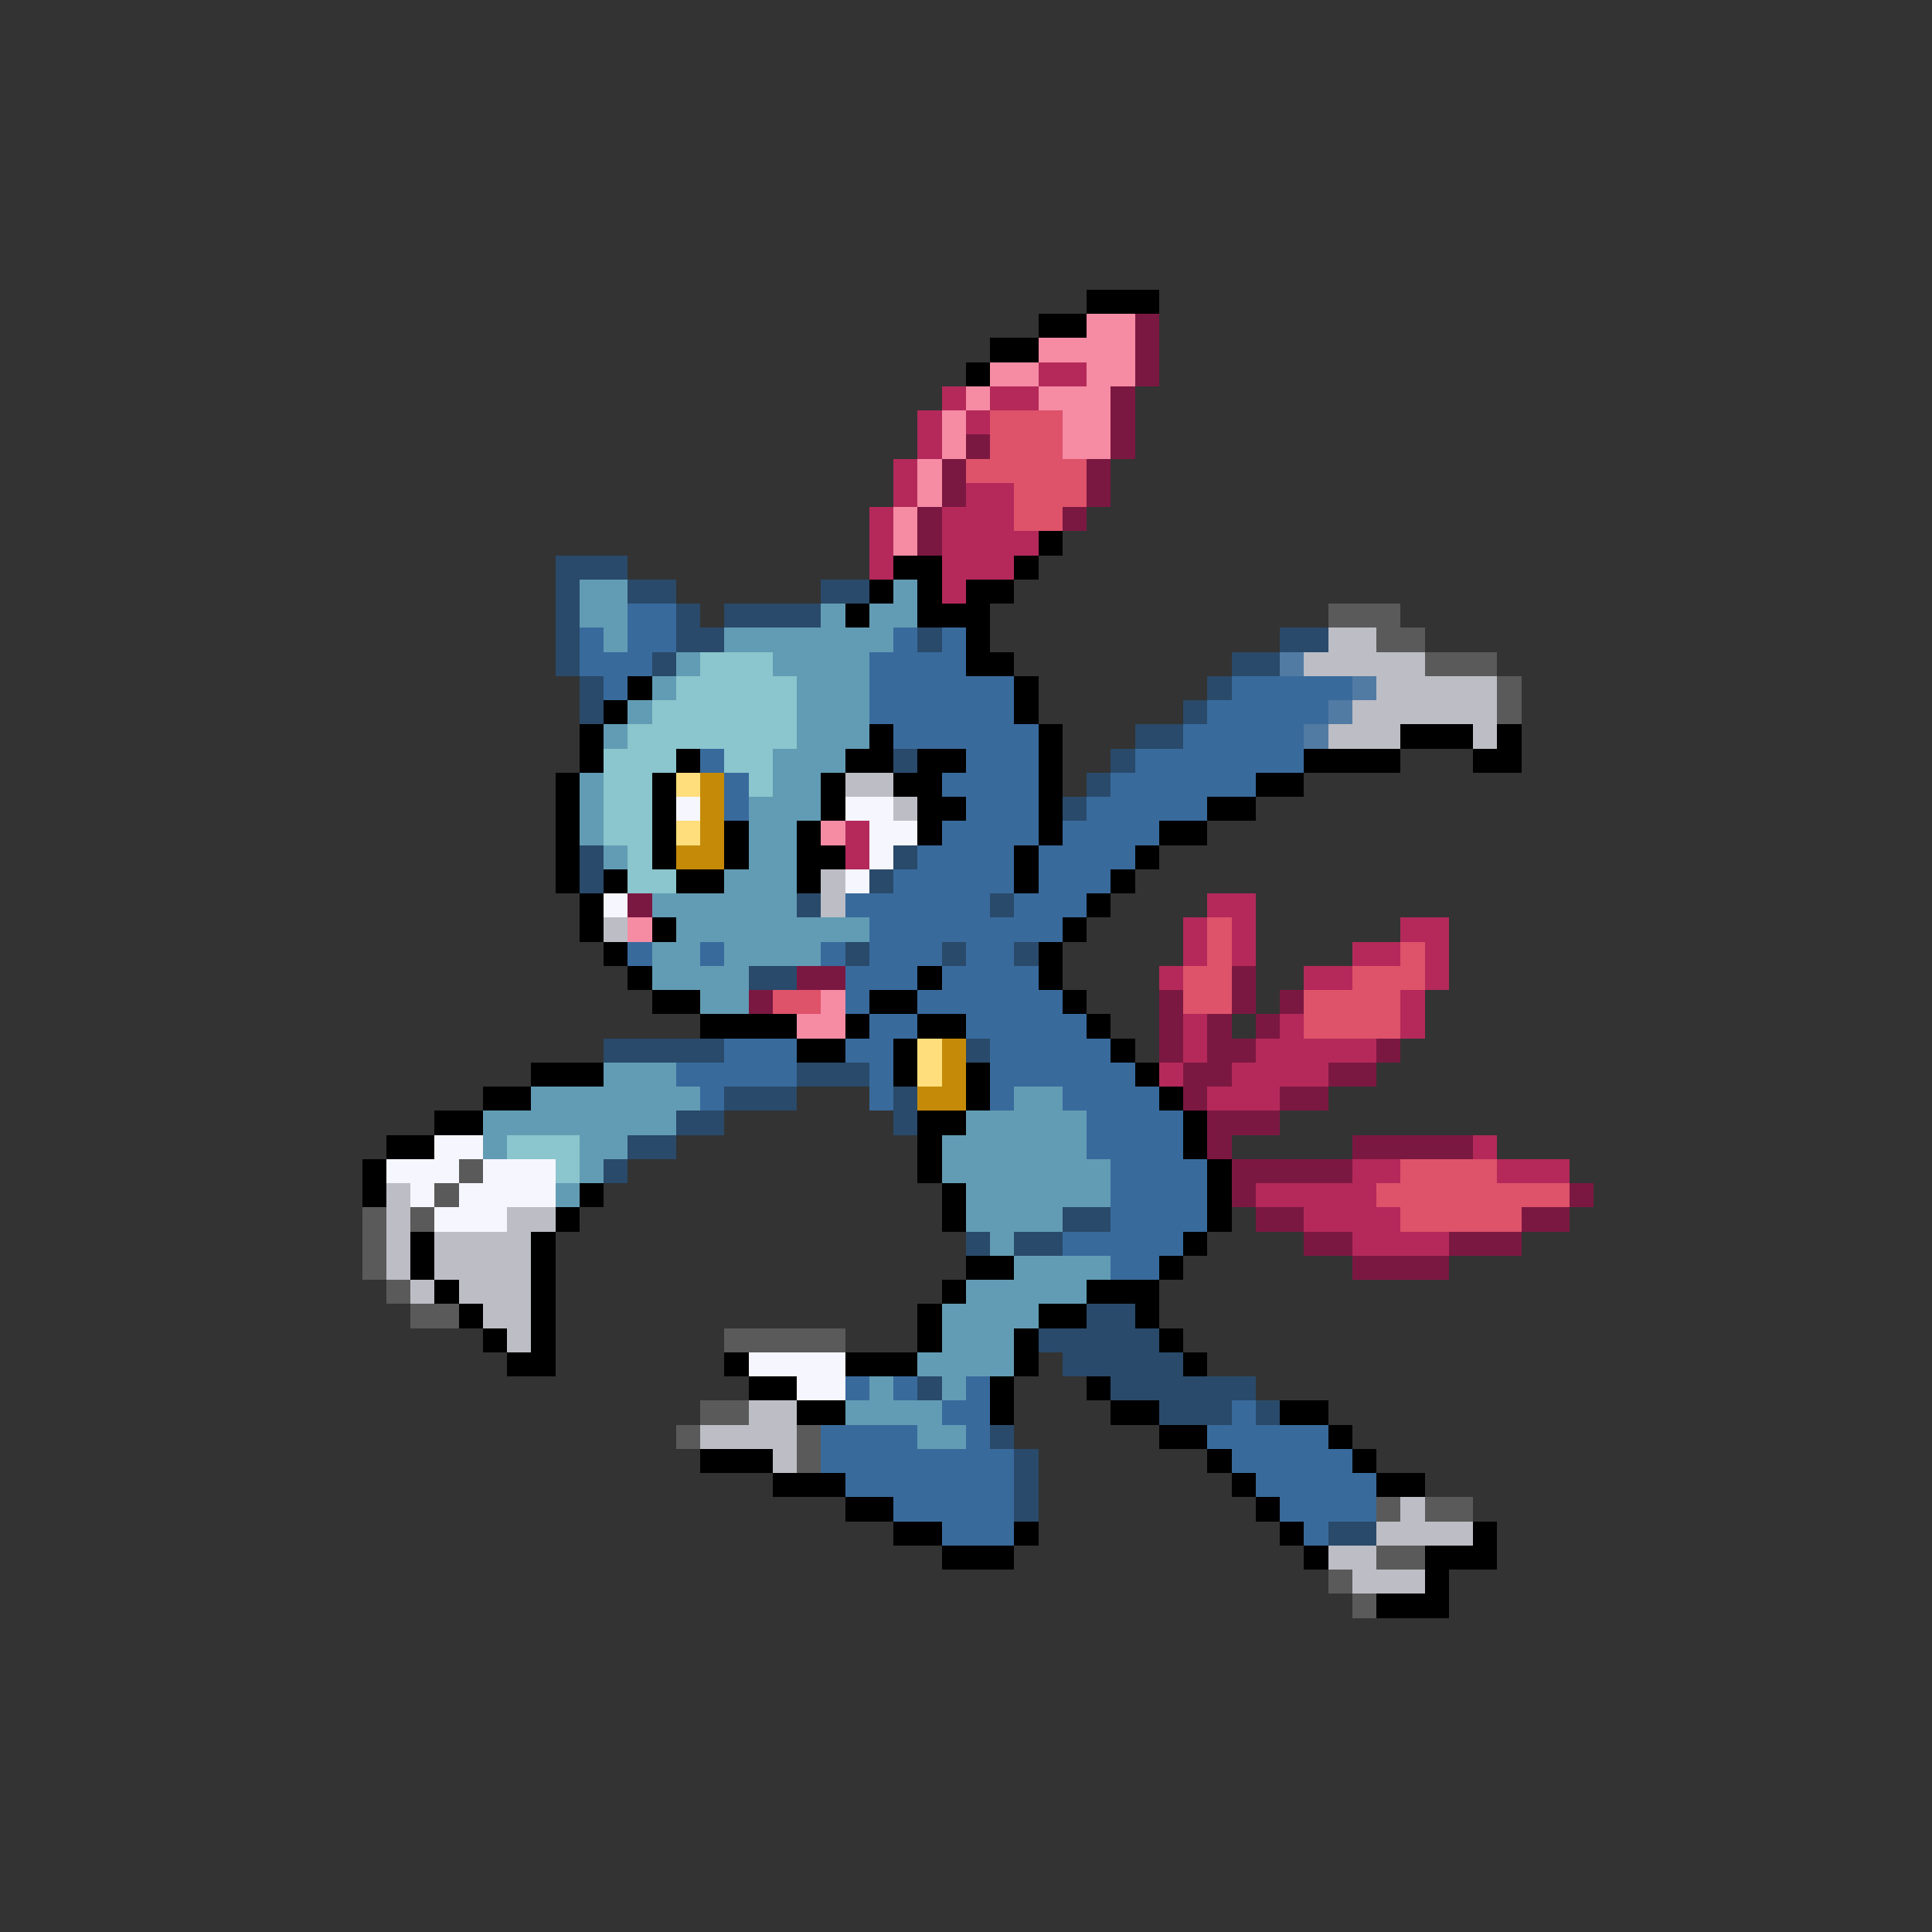 <svg xmlns="http://www.w3.org/2000/svg" viewBox="0 -0.5 80 80" shape-rendering="crispEdges">
<rect x="0" y="-0.5" width="80" height="80" fill="#333333" stroke="none"/>
<path stroke="#000000" d="M45 12h3M43 13h2M41 14h2M40 15h1M43 22h1M37 23h2M42 23h1M36 24h1M38 24h1M40 24h2M35 25h1M38 25h3M40 26h1M40 27h2M26 28h1M42 28h1M25 29h1M42 29h1M24 30h1M36 30h1M43 30h1M58 30h3M62 30h1M24 31h1M28 31h1M35 31h2M38 31h2M43 31h1M54 31h4M61 31h2M23 32h1M27 32h1M34 32h1M37 32h2M43 32h1M52 32h2M23 33h1M27 33h1M34 33h1M38 33h2M43 33h1M50 33h2M23 34h1M27 34h1M30 34h1M33 34h1M38 34h1M43 34h1M48 34h2M23 35h1M27 35h1M30 35h1M33 35h2M42 35h1M47 35h1M23 36h1M25 36h1M28 36h2M33 36h1M42 36h1M46 36h1M24 37h1M45 37h1M24 38h1M27 38h1M44 38h1M25 39h1M43 39h1M26 40h1M38 40h1M43 40h1M27 41h2M36 41h2M44 41h1M29 42h4M35 42h1M38 42h2M45 42h1M33 43h2M37 43h1M46 43h1M22 44h3M37 44h1M40 44h1M47 44h1M20 45h2M40 45h1M48 45h1M18 46h2M38 46h2M49 46h1M16 47h2M38 47h1M49 47h1M15 48h1M38 48h1M50 48h1M15 49h1M24 49h1M39 49h1M50 49h1M23 50h1M39 50h1M50 50h1M17 51h1M22 51h1M49 51h1M17 52h1M22 52h1M40 52h2M48 52h1M18 53h1M22 53h1M39 53h1M45 53h3M19 54h1M22 54h1M38 54h1M43 54h2M47 54h1M20 55h1M22 55h1M38 55h1M42 55h1M48 55h1M21 56h2M30 56h1M35 56h3M42 56h1M49 56h1M31 57h2M41 57h1M45 57h1M33 58h2M41 58h1M46 58h2M53 58h2M48 59h2M55 59h1M29 60h3M50 60h1M56 60h1M32 61h3M51 61h1M57 61h2M35 62h2M52 62h1M37 63h2M42 63h1M53 63h1M61 63h1M39 64h3M54 64h1M59 64h3M59 65h1M57 66h3" />
<path stroke="#f68ba4" d="M45 13h2M43 14h4M41 15h2M45 15h2M40 16h1M43 16h3M39 17h1M44 17h2M39 18h1M44 18h2M38 19h1M38 20h1M37 21h1M37 22h1M34 34h1M26 38h1M34 41h1M33 42h2" />
<path stroke="#7b1841" d="M47 13h1M47 14h1M47 15h1M46 16h1M46 17h1M40 18h1M46 18h1M39 19h1M45 19h1M39 20h1M45 20h1M38 21h1M44 21h1M38 22h1M26 37h1M33 40h2M51 40h1M31 41h1M48 41h1M51 41h1M53 41h1M48 42h1M50 42h1M52 42h1M48 43h1M50 43h2M57 43h1M49 44h2M55 44h2M49 45h1M53 45h2M50 46h3M50 47h1M56 47h5M51 48h5M51 49h1M65 49h1M52 50h2M63 50h2M54 51h2M60 51h3M56 52h4" />
<path stroke="#b4295a" d="M43 15h2M39 16h1M41 16h2M38 17h1M40 17h1M38 18h1M37 19h1M37 20h1M40 20h2M36 21h1M39 21h3M36 22h1M39 22h4M36 23h1M39 23h3M39 24h1M35 34h1M35 35h1M50 37h2M49 38h1M51 38h1M58 38h2M49 39h1M51 39h1M56 39h2M59 39h1M48 40h1M54 40h2M59 40h1M58 41h1M49 42h1M53 42h1M58 42h1M49 43h1M52 43h5M48 44h1M51 44h4M50 45h3M61 47h1M56 48h2M62 48h3M52 49h5M54 50h4M56 51h4" />
<path stroke="#de526a" d="M41 17h3M41 18h3M40 19h5M42 20h3M42 21h2M50 38h1M50 39h1M58 39h1M49 40h2M56 40h3M32 41h2M49 41h2M54 41h4M54 42h4M58 48h4M57 49h8M58 50h5" />
<path stroke="#294a6a" d="M23 23h3M23 24h1M26 24h2M34 24h2M23 25h1M28 25h1M30 25h4M23 26h1M28 26h2M38 26h1M53 26h2M23 27h1M27 27h1M51 27h2M24 28h1M50 28h1M24 29h1M49 29h1M47 30h2M37 31h1M46 31h1M45 32h1M44 33h1M24 35h1M37 35h1M24 36h1M36 36h1M33 37h1M41 37h1M35 39h1M39 39h1M42 39h1M31 40h2M25 43h5M40 43h1M33 44h3M30 45h3M37 45h1M28 46h2M37 46h1M26 47h2M25 48h1M44 50h2M40 51h1M42 51h2M45 54h2M43 55h5M44 56h5M38 57h1M46 57h6M48 58h3M52 58h1M41 59h1M42 60h1M42 61h1M42 62h1M55 63h2" />
<path stroke="#629cb4" d="M24 24h2M37 24h1M24 25h2M34 25h1M36 25h2M25 26h1M30 26h7M28 27h1M32 27h4M27 28h1M33 28h3M26 29h1M33 29h3M25 30h1M33 30h3M32 31h3M24 32h1M32 32h2M24 33h1M31 33h3M24 34h1M31 34h2M25 35h1M31 35h2M30 36h3M27 37h6M28 38h8M27 39h2M30 39h4M27 40h4M29 41h2M25 44h3M22 45h7M42 45h2M20 46h8M40 46h5M20 47h1M24 47h2M39 47h6M24 48h1M39 48h7M23 49h1M40 49h6M40 50h4M41 51h1M42 52h4M40 53h5M39 54h4M39 55h3M38 56h4M36 57h1M39 57h1M35 58h4M38 59h2" />
<path stroke="#396a9c" d="M26 25h2M24 26h1M26 26h2M37 26h1M39 26h1M24 27h3M36 27h4M25 28h1M36 28h6M51 28h5M36 29h6M50 29h5M37 30h6M49 30h5M29 31h1M40 31h3M47 31h7M30 32h1M39 32h4M46 32h6M30 33h1M40 33h3M45 33h5M39 34h4M44 34h4M38 35h4M43 35h4M37 36h5M43 36h3M35 37h6M42 37h3M36 38h8M26 39h1M29 39h1M34 39h1M36 39h3M40 39h2M35 40h3M39 40h4M35 41h1M38 41h6M36 42h2M40 42h5M30 43h3M35 43h2M41 43h5M28 44h5M36 44h1M41 44h6M29 45h1M36 45h1M41 45h1M44 45h4M45 46h4M45 47h4M46 48h4M46 49h4M46 50h4M44 51h5M46 52h2M35 57h1M37 57h1M40 57h1M39 58h2M51 58h1M34 59h4M40 59h1M50 59h5M34 60h8M51 60h5M35 61h7M52 61h5M37 62h5M53 62h4M39 63h3M54 63h1" />
<path stroke="#5a5a5a" d="M55 25h3M57 26h2M59 27h3M62 28h1M62 29h1M19 48h1M18 49h1M15 50h1M17 50h1M15 51h1M15 52h1M16 53h1M17 54h2M30 55h5M29 58h2M28 59h1M33 59h1M33 60h1M57 62h1M59 62h2M57 64h2M55 65h1M56 66h1" />
<path stroke="#bdbdc5" d="M55 26h2M54 27h5M57 28h5M56 29h6M55 30h3M61 30h1M35 32h2M37 33h1M34 36h1M34 37h1M25 38h1M16 49h1M16 50h1M21 50h2M16 51h1M18 51h4M16 52h1M18 52h4M17 53h1M19 53h3M20 54h2M21 55h1M31 58h2M29 59h4M32 60h1M58 62h1M57 63h4M55 64h2M56 65h3" />
<path stroke="#8bc5cd" d="M29 27h3M28 28h5M27 29h6M26 30h7M25 31h3M30 31h2M25 32h2M31 32h1M25 33h2M25 34h2M26 35h1M26 36h2M21 47h3M23 48h1" />
<path stroke="#527ba4" d="M53 27h1M56 28h1M55 29h1M54 30h1" />
<path stroke="#ffde7b" d="M28 32h1M28 34h1M38 43h1M38 44h1" />
<path stroke="#c58b08" d="M29 32h1M29 33h1M29 34h1M28 35h2M39 43h1M39 44h1M38 45h2" />
<path stroke="#f6f6ff" d="M28 33h1M35 33h2M36 34h2M36 35h1M35 36h1M25 37h1M18 47h2M16 48h3M20 48h3M17 49h1M19 49h4M18 50h3M31 56h4M33 57h2" />
</svg>
